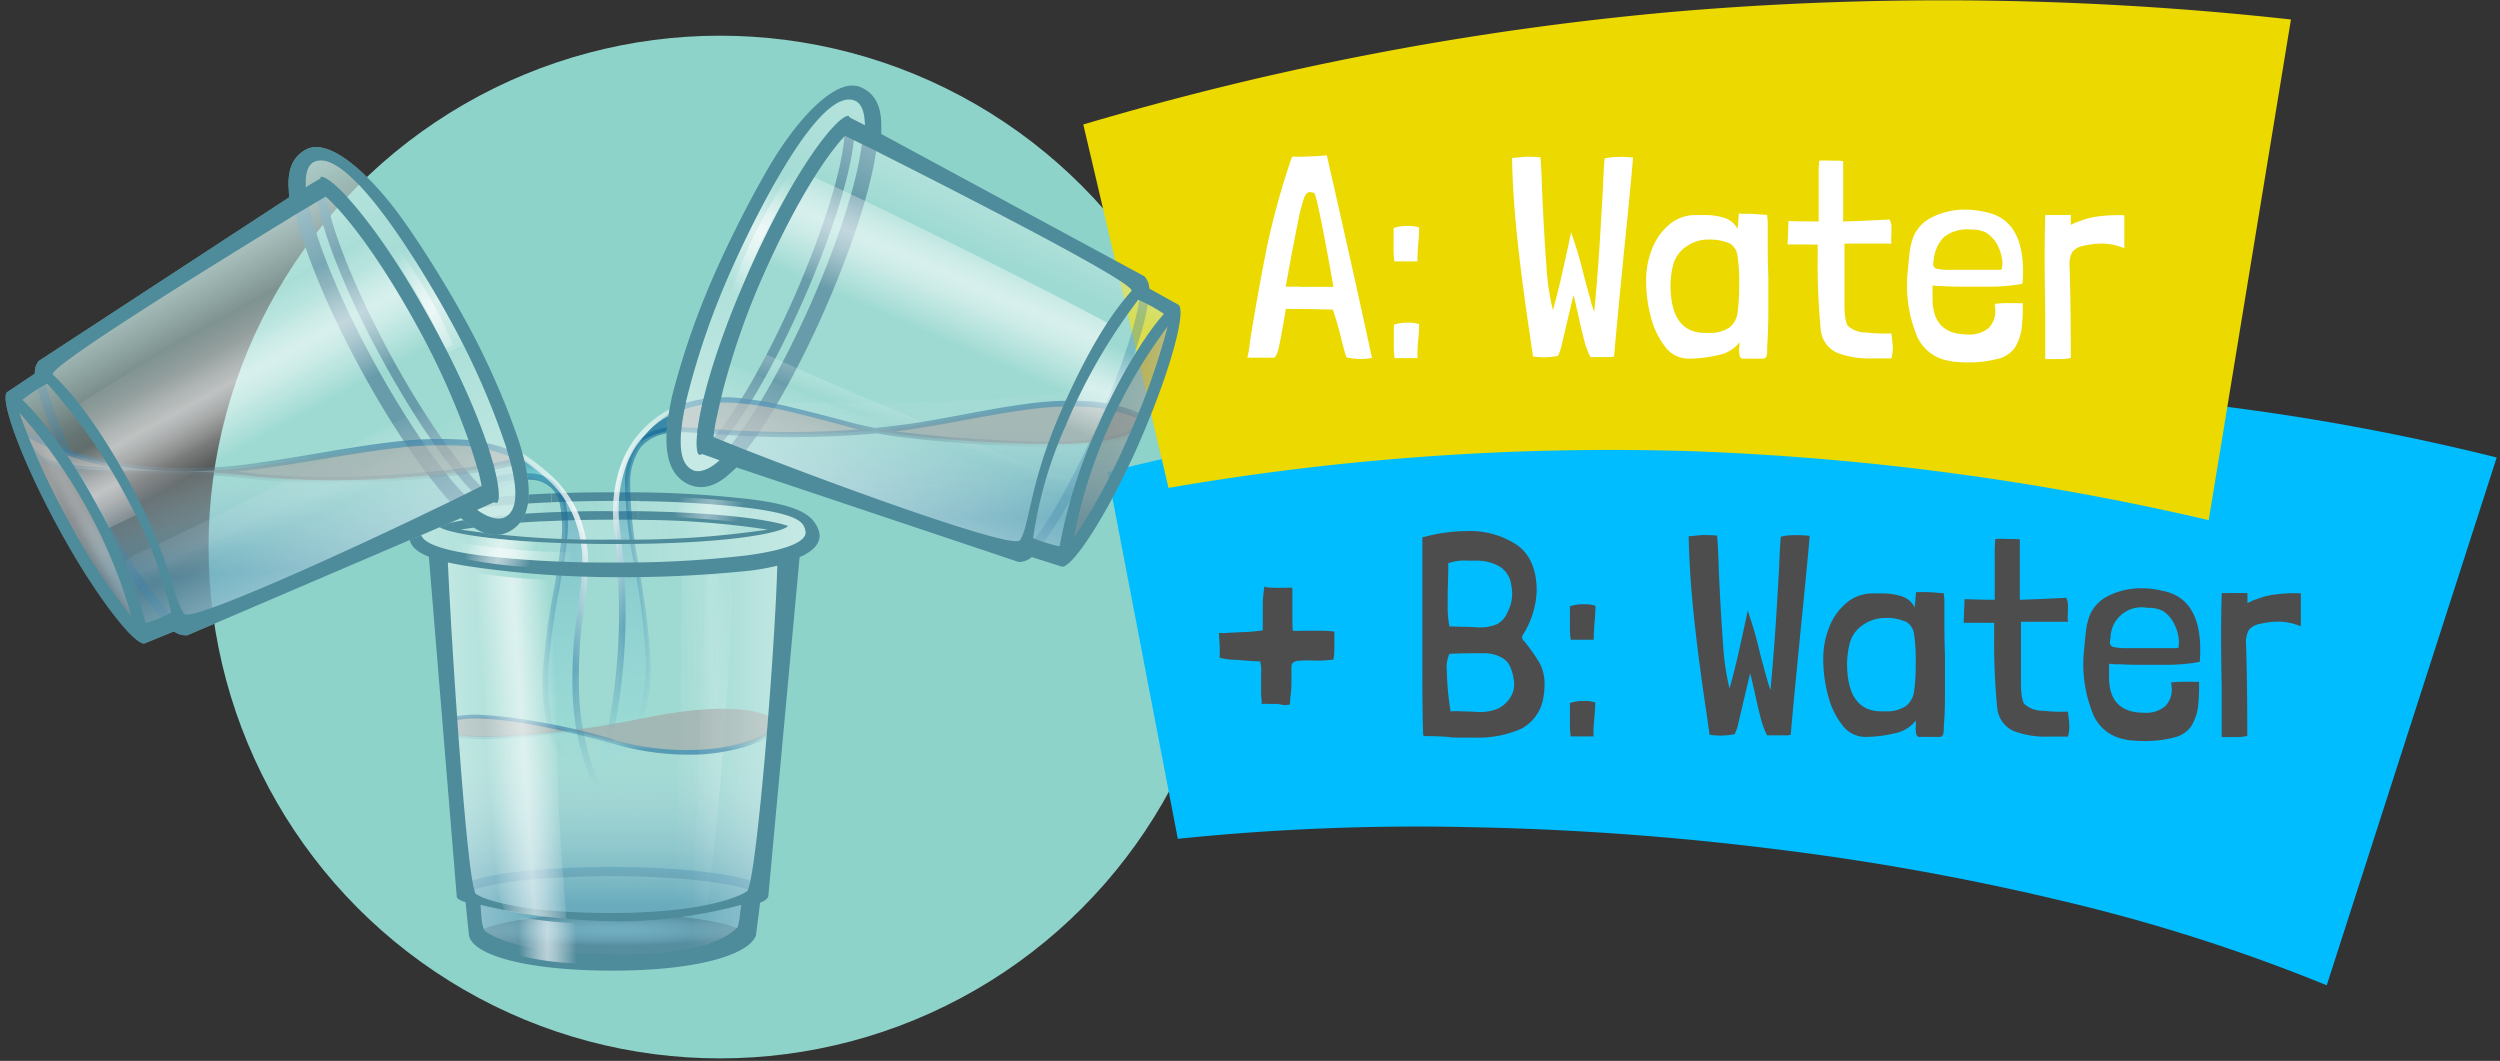 <svg id="Mixing_View_Label_A_B" data-name="Mixing View Label A B" xmlns="http://www.w3.org/2000/svg" xmlns:xlink="http://www.w3.org/1999/xlink" viewBox="0 0 304 129"><rect x="0" y="0" width="304" height="129" fill="#333333" stroke="none"/><defs><linearGradient id="linear-gradient" x1="49.76" y1="88.95" x2="99.67" y2="88.95" gradientUnits="userSpaceOnUse"><stop offset="0" stop-color="#8dd3ca"/><stop offset="0.5" stop-color="#8dd3ca" stop-opacity="0"/><stop offset="1" stop-color="#8dd3ca"/></linearGradient><radialGradient id="radial-gradient" cx="240.43" cy="1007.81" r="21.45" gradientTransform="translate(-110.54 22.39) scale(0.77 0.09)" gradientUnits="userSpaceOnUse"><stop offset="0" stop-color="#fff" stop-opacity="0.4"/><stop offset="1"/></radialGradient><linearGradient id="linear-gradient-2" x1="82.78" y1="64.55" x2="89.25" y2="64.21" gradientUnits="userSpaceOnUse"><stop offset="0" stop-color="#fff" stop-opacity="0"/><stop offset="0.14" stop-color="#fff" stop-opacity="0.15"/><stop offset="0.38" stop-color="#fff" stop-opacity="0.39"/><stop offset="0.56" stop-color="#fff" stop-opacity="0.54"/><stop offset="0.66" stop-color="#fff" stop-opacity="0.6"/><stop offset="0.71" stop-color="#fff" stop-opacity="0.54"/><stop offset="0.8" stop-color="#fff" stop-opacity="0.39"/><stop offset="0.93" stop-color="#fff" stop-opacity="0.15"/><stop offset="1" stop-color="#fff" stop-opacity="0"/></linearGradient><linearGradient id="linear-gradient-3" x1="81.03" y1="90.12" x2="90.38" y2="89.63" xlink:href="#linear-gradient-2"/><linearGradient id="linear-gradient-4" x1="67.11" y1="61.62" x2="77.6" y2="61.62" gradientUnits="userSpaceOnUse"><stop offset="0" stop-color="#fff" stop-opacity="0.4"/><stop offset="0.4" stop-color="#fff" stop-opacity="0.35"/><stop offset="1" stop-color="#fff" stop-opacity="0.52"/></linearGradient><linearGradient id="linear-gradient-5" x1="81.09" y1="87.72" x2="78.18" y2="52.2" gradientUnits="userSpaceOnUse"><stop offset="0" stop-color="#136999" stop-opacity="0"/><stop offset="0.43" stop-color="#136999" stop-opacity="0.27"/><stop offset="1" stop-color="#136999" stop-opacity="0.6"/></linearGradient><linearGradient id="linear-gradient-6" x1="-1486.1" y1="111.69" x2="-1486.1" y2="108.17" gradientTransform="matrix(-1, 0.08, 0.08, 1, -1410.15, 63.81)" gradientUnits="userSpaceOnUse"><stop offset="0" stop-color="#61e9ff" stop-opacity="0"/><stop offset="1" stop-color="#136999" stop-opacity="0.7"/></linearGradient><linearGradient id="linear-gradient-7" x1="-1479.71" y1="151.41" x2="-1479.71" y2="111.36" gradientTransform="matrix(-1, 0.08, 0.08, 1, -1410.15, 63.81)" gradientUnits="userSpaceOnUse"><stop offset="0" stop-color="#61e9ff" stop-opacity="0"/><stop offset="1" stop-color="#136999" stop-opacity="0.5"/></linearGradient><linearGradient id="linear-gradient-8" x1="79.6" y1="90.61" x2="76.26" y2="49.87" gradientUnits="userSpaceOnUse"><stop offset="0" stop-color="#136999" stop-opacity="0"/><stop offset="0.35" stop-color="#136999" stop-opacity="0.5"/><stop offset="0.36" stop-color="#156a9a" stop-opacity="0.5"/><stop offset="0.45" stop-color="#5c97b8" stop-opacity="0.59"/><stop offset="0.53" stop-color="#96bcd2" stop-opacity="0.67"/><stop offset="0.62" stop-color="#c4d9e5" stop-opacity="0.72"/><stop offset="0.69" stop-color="#e4eef3" stop-opacity="0.77"/><stop offset="0.76" stop-color="#f8fbfc" stop-opacity="0.79"/><stop offset="0.81" stop-color="#fff" stop-opacity="0.8"/><stop offset="1" stop-color="#fff" stop-opacity="0.5"/></linearGradient><linearGradient id="linear-gradient-9" x1="64.24" y1="92.25" x2="64.24" y2="57.48" xlink:href="#linear-gradient-5"/><linearGradient id="linear-gradient-10" x1="65.14" y1="59.16" x2="65.14" y2="55.47" gradientTransform="matrix(1, 0, 0, 1, 0, 0)" xlink:href="#linear-gradient-6"/><linearGradient id="linear-gradient-11" x1="69.73" y1="96.77" x2="69.73" y2="58.66" gradientTransform="matrix(1, 0, 0, 1, 0, 0)" xlink:href="#linear-gradient-7"/><linearGradient id="linear-gradient-12" x1="67.66" y1="95.88" x2="67.66" y2="54.59" xlink:href="#linear-gradient-8"/><radialGradient id="radial-gradient-2" cx="74.43" cy="106.98" r="13.11" gradientTransform="translate(0 94.36) scale(1 0.12)" gradientUnits="userSpaceOnUse"><stop offset="0" stop-opacity="0.4"/><stop offset="1" stop-color="#136999"/></radialGradient><linearGradient id="linear-gradient-13" x1="74.47" y1="116.72" x2="74.47" y2="87.15" gradientUnits="userSpaceOnUse"><stop offset="0.23" stop-color="#136999"/><stop offset="1" stop-color="#fff" stop-opacity="0"/></linearGradient><linearGradient id="linear-gradient-14" x1="74.6" y1="85.91" x2="74.6" y2="91.78" gradientUnits="userSpaceOnUse"><stop offset="0.28" stop-color="#136999" stop-opacity="0"/><stop offset="0.42" stop-color="#136999" stop-opacity="0.02"/><stop offset="0.52" stop-color="#136999" stop-opacity="0.08"/><stop offset="0.61" stop-color="#136999" stop-opacity="0.18"/><stop offset="0.69" stop-color="#136999" stop-opacity="0.32"/><stop offset="0.76" stop-color="#136999" stop-opacity="0.5"/><stop offset="0.83" stop-color="#136999" stop-opacity="0.73"/><stop offset="0.89" stop-color="#136999" stop-opacity="0.99"/><stop offset="0.9" stop-color="#136999"/></linearGradient><linearGradient id="linear-gradient-15" x1="64.5" y1="86.85" x2="64.5" y2="90.44" gradientUnits="userSpaceOnUse"><stop offset="0.31" stop-color="#136999"/><stop offset="0.4" stop-color="#136999" stop-opacity="0.93"/><stop offset="0.55" stop-color="#136999" stop-opacity="0.75"/><stop offset="0.74" stop-color="#136999" stop-opacity="0.46"/><stop offset="0.97" stop-color="#136999" stop-opacity="0.05"/><stop offset="1" stop-color="#136999" stop-opacity="0"/></linearGradient><linearGradient id="linear-gradient-16" x1="-964.01" y1="92.04" x2="-976.39" y2="92.04" gradientTransform="matrix(-1, 0, 0, 1, -880, 0)" gradientUnits="userSpaceOnUse"><stop offset="0" stop-color="#fff" stop-opacity="0"/><stop offset="1" stop-color="#fff"/></linearGradient><linearGradient id="linear-gradient-17" x1="65.44" y1="91.95" x2="53.5" y2="91.95" gradientTransform="matrix(1, 0, 0, 1, 0, 0)" xlink:href="#linear-gradient-16"/><linearGradient id="linear-gradient-18" x1="50.71" y1="64.72" x2="98.31" y2="64.72" gradientUnits="userSpaceOnUse"><stop offset="0" stop-color="#fff" stop-opacity="0.8"/><stop offset="0.4" stop-color="#fff" stop-opacity="0.35"/><stop offset="1" stop-color="#fff"/></linearGradient><linearGradient id="linear-gradient-19" x1="62.37" y1="114.35" x2="71.04" y2="114.2" gradientUnits="userSpaceOnUse"><stop offset="0.08" stop-color="#fff" stop-opacity="0"/><stop offset="0.15" stop-color="#fff" stop-opacity="0.21"/><stop offset="0.27" stop-color="#fff" stop-opacity="0.54"/><stop offset="0.37" stop-color="#fff" stop-opacity="0.79"/><stop offset="0.45" stop-color="#fff" stop-opacity="0.94"/><stop offset="0.48" stop-color="#fff"/><stop offset="0.52" stop-color="#fff" stop-opacity="0.94"/><stop offset="0.6" stop-color="#fff" stop-opacity="0.79"/><stop offset="0.7" stop-color="#fff" stop-opacity="0.54"/><stop offset="0.82" stop-color="#fff" stop-opacity="0.21"/><stop offset="0.89" stop-color="#fff" stop-opacity="0"/></linearGradient><linearGradient id="linear-gradient-20" x1="58.23" y1="90.97" x2="69.42" y2="90.19" xlink:href="#linear-gradient-19"/><linearGradient id="linear-gradient-21" x1="56.38" y1="65.34" x2="65.71" y2="68.37" xlink:href="#linear-gradient-19"/><linearGradient id="linear-gradient-22" x1="55.25" y1="67.1" x2="69.47" y2="67.1" gradientUnits="userSpaceOnUse"><stop offset="0" stop-color="#fff" stop-opacity="0"/><stop offset="0.09" stop-color="#fff" stop-opacity="0.21"/><stop offset="0.23" stop-color="#fff" stop-opacity="0.54"/><stop offset="0.35" stop-color="#fff" stop-opacity="0.79"/><stop offset="0.44" stop-color="#fff" stop-opacity="0.94"/><stop offset="0.48" stop-color="#fff"/><stop offset="0.53" stop-color="#fff" stop-opacity="0.94"/><stop offset="0.62" stop-color="#fff" stop-opacity="0.79"/><stop offset="0.75" stop-color="#fff" stop-opacity="0.54"/><stop offset="0.91" stop-color="#fff" stop-opacity="0.21"/><stop offset="1" stop-color="#fff" stop-opacity="0"/></linearGradient><linearGradient id="linear-gradient-23" x1="81.79" y1="60.52" x2="90.9" y2="63.48" xlink:href="#linear-gradient-19"/><linearGradient id="linear-gradient-24" x1="-336.78" y1="996.84" x2="-284.15" y2="996.84" gradientTransform="matrix(-0.4, 0.92, 0.92, 0.4, -924.55, -73.57)" xlink:href="#linear-gradient"/><linearGradient id="linear-gradient-25" x1="-303.8" y1="998.94" x2="-296.73" y2="999.44" gradientTransform="matrix(-0.4, 0.92, 0.92, 0.4, -924.55, -73.57)" xlink:href="#linear-gradient-2"/><radialGradient id="radial-gradient-3" cx="-310.69" cy="-1909.99" r="13.11" gradientTransform="matrix(-0.4, 0.92, -0.11, -0.05, -198.35, 245.35)" xlink:href="#radial-gradient-2"/><linearGradient id="linear-gradient-26" x1="-356.91" y1="951.64" x2="-378.65" y2="942.4" gradientTransform="matrix(-0.38, 0.92, 0.92, 0.38, -904.26, 36.43)" gradientUnits="userSpaceOnUse"><stop offset="0.28" stop-color="#136999"/><stop offset="1" stop-color="#fff" stop-opacity="0"/></linearGradient><linearGradient id="linear-gradient-27" x1="110.75" y1="55.59" x2="110.19" y2="46.78" gradientUnits="userSpaceOnUse"><stop offset="0" stop-color="#666" stop-opacity="0"/><stop offset="0.08" stop-color="#58666e" stop-opacity="0.17"/><stop offset="0.21" stop-color="#43677b" stop-opacity="0.42"/><stop offset="0.35" stop-color="#326886" stop-opacity="0.63"/><stop offset="0.5" stop-color="#24688e" stop-opacity="0.79"/><stop offset="0.65" stop-color="#1b6994" stop-opacity="0.91"/><stop offset="0.81" stop-color="#156998" stop-opacity="0.98"/><stop offset="1" stop-color="#136999"/></linearGradient><radialGradient id="radial-gradient-4" cx="-260.64" cy="3533.4" r="21.08" gradientTransform="matrix(-0.31, 0.7, 0.08, 0.04, -238.08, 107.18)" gradientUnits="userSpaceOnUse"><stop offset="0" stop-color="#fff" stop-opacity="0.4"/><stop offset="0.4" stop-color="#8c8c8c" stop-opacity="0.67"/><stop offset="0.79" stop-color="#272727" stop-opacity="0.91"/><stop offset="1"/></radialGradient><linearGradient id="linear-gradient-28" x1="-268.81" y1="3544.29" x2="-252.42" y2="3522.73" gradientTransform="matrix(-0.31, 0.7, 0.33, 0.14, -1107.61, -274.69)" gradientUnits="userSpaceOnUse"><stop offset="0" stop-color="#fff"/><stop offset="0.07" stop-color="#fff" stop-opacity="0.91"/><stop offset="0.21" stop-color="#fff" stop-opacity="0.76"/><stop offset="0.35" stop-color="#fff" stop-opacity="0.63"/><stop offset="0.5" stop-color="#fff" stop-opacity="0.53"/><stop offset="0.66" stop-color="#fff" stop-opacity="0.46"/><stop offset="0.82" stop-color="#fff" stop-opacity="0.41"/><stop offset="1" stop-color="#fff" stop-opacity="0.4"/></linearGradient><linearGradient id="linear-gradient-29" x1="-578.88" y1="998.22" x2="-591.19" y2="998.22" gradientTransform="translate(-570.7 -879.29) rotate(-66.29)" xlink:href="#linear-gradient-16"/><linearGradient id="linear-gradient-30" x1="-319.59" y1="998.17" x2="-331.62" y2="998.17" gradientTransform="matrix(-0.4, 0.92, 0.92, 0.4, -924.55, -73.57)" xlink:href="#linear-gradient-16"/><linearGradient id="linear-gradient-31" x1="-335" y1="974.73" x2="-285.94" y2="974.73" gradientTransform="matrix(-0.4, 0.92, 0.92, 0.4, -924.55, -73.57)" xlink:href="#linear-gradient-18"/><linearGradient id="linear-gradient-32" x1="-321.45" y1="-1895.31" x2="-307.52" y2="-1895.56" gradientTransform="translate(-1728 -426.42) rotate(113.71)" xlink:href="#linear-gradient-19"/><linearGradient id="linear-gradient-33" x1="-324.49" y1="995.02" x2="-305.96" y2="995.02" gradientTransform="matrix(-0.4, 0.92, 0.92, 0.4, -924.55, -73.57)" xlink:href="#linear-gradient-19"/><linearGradient id="linear-gradient-34" x1="-323.53" y1="-1945.99" x2="-307.16" y2="-1940.67" gradientTransform="translate(-1813.77 -464.09) rotate(113.71)" xlink:href="#linear-gradient-19"/><linearGradient id="linear-gradient-35" x1="-323.87" y1="-1959.66" x2="-307.3" y2="-1959.66" gradientTransform="translate(-1828.29 -470.46) rotate(113.71)" xlink:href="#linear-gradient-22"/><linearGradient id="linear-gradient-36" x1="354.71" y1="-392.83" x2="407.34" y2="-392.83" gradientTransform="matrix(0.48, 0.88, -0.88, 0.48, -495.21, -97.21)" xlink:href="#linear-gradient"/><linearGradient id="linear-gradient-37" x1="387.69" y1="-390.73" x2="394.76" y2="-390.23" gradientTransform="matrix(0.48, 0.88, -0.88, 0.48, -495.21, -97.21)" xlink:href="#linear-gradient-2"/><radialGradient id="radial-gradient-5" cx="380.8" cy="-520.32" r="13.11" gradientTransform="matrix(0.48, 0.88, 0.1, -0.06, -114.76, -302.93)" xlink:href="#radial-gradient-2"/><linearGradient id="linear-gradient-38" x1="301.07" y1="-454.2" x2="279.34" y2="-463.44" gradientTransform="translate(-506.44 14.08) rotate(62.97)" xlink:href="#linear-gradient-26"/><linearGradient id="linear-gradient-39" x1="32.78" y1="58.82" x2="32.78" y2="51.86" xlink:href="#linear-gradient-27"/><radialGradient id="radial-gradient-6" cx="638.9" cy="-332.16" r="21.08" gradientTransform="matrix(0.37, 0.68, -0.08, 0.04, -250.69, -355.09)" xlink:href="#radial-gradient-4"/><linearGradient id="linear-gradient-40" x1="630.72" y1="-321.28" x2="647.11" y2="-342.84" gradientTransform="matrix(0.37, 0.68, -0.32, 0.17, -329.22, -312.63)" xlink:href="#linear-gradient-28"/><linearGradient id="linear-gradient-41" x1="-1270.37" y1="-391.45" x2="-1282.68" y2="-391.45" gradientTransform="matrix(-0.48, -0.88, -0.88, 0.48, -913.77, -871.3)" xlink:href="#linear-gradient-16"/><linearGradient id="linear-gradient-42" x1="371.9" y1="-391.5" x2="359.87" y2="-391.5" gradientTransform="matrix(0.48, 0.88, -0.88, 0.48, -495.21, -97.21)" xlink:href="#linear-gradient-16"/><linearGradient id="linear-gradient-43" x1="356.49" y1="-414.94" x2="405.55" y2="-414.94" gradientTransform="matrix(0.48, 0.88, -0.88, 0.48, -495.21, -97.21)" xlink:href="#linear-gradient-18"/><linearGradient id="linear-gradient-44" x1="370.04" y1="-505.64" x2="383.97" y2="-505.89" gradientTransform="matrix(0.48, 0.88, 0.88, -0.48, 276.69, -514.59)" xlink:href="#linear-gradient-19"/><linearGradient id="linear-gradient-45" x1="367" y1="-394.65" x2="385.53" y2="-394.65" gradientTransform="matrix(0.48, 0.88, -0.88, 0.48, -495.21, -97.21)" xlink:href="#linear-gradient-19"/><linearGradient id="linear-gradient-46" x1="367.96" y1="-556.32" x2="384.33" y2="-551" gradientTransform="matrix(0.48, 0.88, 0.88, -0.48, 359.09, -559.14)" xlink:href="#linear-gradient-19"/><linearGradient id="linear-gradient-47" x1="367.62" y1="-569.99" x2="384.18" y2="-569.99" gradientTransform="matrix(0.48, 0.88, 0.88, -0.48, 373.04, -566.68)" xlink:href="#linear-gradient-22"/></defs><title>mixing-view-label-ab-water</title><g id="Label_Water_A_B" data-name="Label Water A + B"><circle id="Backdrop" cx="87.54" cy="66.52" r="62.18" style="fill:#8dd3ca"/><path id="Label_B_Back" data-name="Label B Back" d="M134.67,57.42a332.25,332.25,0,0,1,41.51-7.68,409.23,409.23,0,0,1,41.73-2.92,375.75,375.75,0,0,1,42.29,1.5,284.12,284.12,0,0,1,43.4,7.31l-20.67,64.18a216.54,216.54,0,0,0-32.45-10.33,312.64,312.64,0,0,0-35.23-6.3,349.78,349.78,0,0,0-36.19-2.59A283.37,283.37,0,0,0,143.22,102Z" style="fill:#00bdff"/><path id="Label_A_Back" data-name="Label A Back" d="M131.73,15.14A365.47,365.47,0,0,1,204.21,1.37a385.72,385.72,0,0,1,74.37,1l-10,60.88a328,328,0,0,0-62.75-8.38,315.38,315.38,0,0,0-63.74,4.46Z" style="fill:#ebd900"/><g id="Label_B" data-name="Label B"><path d="M155.38,85.6c-.49,0-.91,0-1.24,0a4.14,4.14,0,0,0-.72,0,.11.11,0,0,1,0-.1c0-.51-.07-.84-.07-1l0-1.33V82a5,5,0,0,0-.11-1.58h-.07c-.6,0-1.56-.08-2.87-.19a7.05,7.05,0,0,1-2-.26,14.15,14.15,0,0,0,0-1.65c-.05-.79-.07-1.24-.07-1.36a5.13,5.13,0,0,0,.94,0l2-.1a19.56,19.56,0,0,0,2.38-.21c0-1.68,0-2.8,0-3.36a17.29,17.29,0,0,1,.21-2c.11.12.51.18,1.19.18a9.52,9.52,0,0,0,1.08,0h.55a3.6,3.6,0,0,1,.57,0v1c0,2.71,0,4.12.07,4.23a10.59,10.59,0,0,0,1.23,0h1.61a14.39,14.39,0,0,1,2.2.1c0,.33,0,.8,0,1.4s0,1.33-.11,2a14.33,14.33,0,0,1-2.66.11c-.77,0-1.31,0-1.63.05a1.07,1.07,0,0,0-.64.23.75.75,0,0,0-.18.56,3.5,3.5,0,0,0,0,.49c0,.21,0,.48,0,.8,0,.68,0,1.32-.08,1.93s-.09,1-.09,1.15v.07c0,.1-.27.14-.81.14Z" style="fill:#4d4d4d"/><path d="M185.16,77.23a.58.58,0,0,0-.07.28.67.67,0,0,0,.25.46,20.28,20.28,0,0,1,1.89,2.69,5.41,5.41,0,0,1,.59,2.59,7.46,7.46,0,0,1-.1,1.23A5.22,5.22,0,0,1,185,88.61a12.91,12.91,0,0,1-5.67,1.08l-1.68,0c-.66,0-1.15,0-1.47-.07-.94-.07-1.82-.11-2.66-.11a1,1,0,0,1-.46-.07q-.11-2.76-.1-8.26l0-11q0-3.21,0-4.83l0,0a20.45,20.45,0,0,1,5.39-.77,10.33,10.33,0,0,1,6.13,1.7c1.58,1.13,2.38,3,2.38,5.54A10.62,10.62,0,0,1,185.16,77.23ZM178,86.51c.88,0,1.49.07,1.82.07a5.61,5.61,0,0,0,2.39-.44,3.78,3.78,0,0,0,1.63-1.66,2.72,2.72,0,0,0,.28-1.26,5.71,5.71,0,0,0-.38-1.89,2.36,2.36,0,0,0-1.19-1.4,4.27,4.27,0,0,0-1.81-.49l-1.1,0a8.3,8.3,0,0,0-.91,0c-.25,0-1.08,0-2.48.07a3.92,3.92,0,0,0-.32,2,36.52,36.52,0,0,0,.46,5C176.94,86.44,177.47,86.49,178,86.51Zm0-10.29c.88,0,1.46.07,1.71.07a5.4,5.4,0,0,0,2.35-.4,2.84,2.84,0,0,0,1.26-1.46,4.77,4.77,0,0,0,.56-2.27,5.35,5.35,0,0,0-.11-1,3.13,3.13,0,0,0-1.33-2.22,5.46,5.46,0,0,0-2.8-.76q-.34,0-1.08,0a5.83,5.83,0,0,0-2.45.31l0,1-.07,2.45v1.43a12.64,12.64,0,0,0,.21,2.8Z" style="fill:#4d4d4d"/><path d="M193.84,77.79l-2.69,0H191a10.21,10.21,0,0,1-.1-1.61l0-1.72a5.25,5.25,0,0,0,0-.73,4.8,4.8,0,0,1,1.68-.25,4.16,4.16,0,0,1,1.43.18c0,.12,0,.75-.1,1.89s-.11,1.88-.11,2.2v.07Zm0,11.76-2.66,0H191a10.21,10.21,0,0,1-.1-1.61l0-1.72a5.25,5.25,0,0,0,0-.73,4.8,4.8,0,0,1,1.68-.25,3.89,3.89,0,0,1,1.4.18c0,.12,0,.75-.11,1.89s-.1,1.88-.1,2.2v.07Z" style="fill:#4d4d4d"/><path d="M220.06,65.16l0,0q-.32,3.75-1.08,11.24-.15,1.57-.55,5.62c-.26,2.69-.49,5.14-.68,7.33a2,2,0,0,1-.66.07h-2.21a9.93,9.93,0,0,1-.75-2c-.2-.74-.43-1.7-.68-2.87q-.1-.48-.27-1.17c-.1-.45-.22-1-.36-1.52h0l-.87,3.67c-.19.84-.37,1.62-.55,2.33a5.79,5.79,0,0,1-.47,1.42,9.47,9.47,0,0,1-1.71.17,10.43,10.43,0,0,1-1.33-.1h0l-.42-2.91q-1-6.72-1.5-11.6c-.35-3.25-.56-6.47-.63-9.64v0c.37,0,.93-.09,1.68-.14.49,0,1.08,0,1.78.07.07.68.14,2.1.21,4.27.16,3.57.33,6.53.51,8.86a30.8,30.8,0,0,0,.79,5.46c.35-1.24.66-2.46.94-3.66s.7-3.11,1.26-5.72l0-.14A50.19,50.19,0,0,1,214,79.37q.79,3,.87,3.18c.05.24.19.69.42,1.37q.49-5.36.75-9.8c.18-3,.28-4.67.3-5.11q.1-2.66.21-3.75v0a6.78,6.78,0,0,1,1.61-.18C218.67,65.05,219.29,65.09,220.06,65.16Z" style="fill:#4d4d4d"/><path d="M233.39,72a17.72,17.72,0,0,1,2.07.07l.91.07c0,.38.07.66.07.84v.35c0,.54,0,1.35,0,2.42,0,.89,0,2.19.07,3.92l0,3.92c0,1.68,0,3.21-.14,4.58v.46a3,3,0,0,1-.07.63.47.47,0,0,1-.39.35h-.59l-1.12,0a3.34,3.34,0,0,0-.49,0l-.39,0c-.23-.07-.35-.32-.35-.77a2.28,2.28,0,0,1,0-.63,4.84,4.84,0,0,0,0-.59,4.35,4.35,0,0,1-2.66,1.57,15.8,15.8,0,0,1-3.57.42A3.51,3.51,0,0,1,224,88.14a9.72,9.72,0,0,1-1.73-3.66,16.65,16.65,0,0,1-.56-4.24,10.28,10.28,0,0,1,.77-4.09,7.2,7.2,0,0,1,2.11-2.89,4.88,4.88,0,0,1,3-1.1l1.12,0a7.92,7.92,0,0,1,2.6.37,2.68,2.68,0,0,1,1.53,1.35,5.52,5.52,0,0,1,.07-.81c0-.46.07-.79.07-1C232.94,72,233.09,72,233.39,72Zm-3.92,3.15a4.73,4.73,0,0,0-3.06.93,3.85,3.85,0,0,0-1.52,2.29,10.53,10.53,0,0,0-.28,2.73q.16,5.64,4.55,5.39a4.23,4.23,0,0,0,2.59-.63,2.71,2.71,0,0,0,1-1.78,22.54,22.54,0,0,0,.2-3.47,20.4,20.4,0,0,0-.21-3.55,2,2,0,0,0-.9-1.42A6,6,0,0,0,229.47,75.13Z" style="fill:#4d4d4d"/><path d="M245.61,65.58v5.35l0,2q2.28-.06,5.64-.24a1.87,1.87,0,0,1,.21,1l0,.8a5.59,5.59,0,0,0,0,1.12c-2.55,0-4.45,0-5.71,0v6.54c0,1.05,0,1.8.07,2.24a4.11,4.11,0,0,0,.28,1.16,3.23,3.23,0,0,0,2.26.87,19.64,19.64,0,0,0,3.1.11c.11.93.17,1.53.17,1.78a5,5,0,0,1-.17,1.26c-.49,0-1.26,0-2.31,0a10.89,10.89,0,0,1-4.27-.67,3.42,3.42,0,0,1-2-2.66,80.58,80.58,0,0,1-.39-8.85V75.73a10.48,10.48,0,0,1-1.05,0l-2.66,0,.11-2.87c.51,0,1.73.07,3.67.07l0-3.68V67.61a19.67,19.67,0,0,1,.07-2.07,12,12,0,0,1,1.5,0l1,0A3.78,3.78,0,0,0,245.61,65.58Z" style="fill:#4d4d4d"/><path d="M256.46,80.7v.63l0,1c0,2.9,1.42,4.34,4.27,4.34a3.59,3.59,0,0,0,2.54-.78,2.86,2.86,0,0,0,.82-2.16A6.71,6.71,0,0,0,264,83a9.71,9.71,0,0,1,1.37-.1q.56,0,.84,0l.5,0a4.14,4.14,0,0,0,.69,0,21.81,21.81,0,0,1-.14,3.19,6.08,6.08,0,0,1-.84,2.27,3.58,3.58,0,0,1-2.19,1.35,13.57,13.57,0,0,1-3.41.4,15.17,15.17,0,0,1-1.56-.07,3.66,3.66,0,0,1-.89-.14,5.1,5.1,0,0,1-4-3.44,16.07,16.07,0,0,1-1-6.85c0-.18.06-.57.11-1.17s.11-1.21.19-1.84a8.11,8.11,0,0,1,.47-1.85,4.69,4.69,0,0,1,2.42-2.38,8.83,8.83,0,0,1,3.88-.84,10.38,10.38,0,0,1,2.35.28q4.75.81,4.76,7.17c0,.35,0,.86-.07,1.51a22.81,22.81,0,0,1-3.92.35q-.39,0-1.68,0c-1.85,0-3.21,0-4.1-.07A5.85,5.85,0,0,1,256.46,80.7Zm8.5-2.63a5.16,5.16,0,0,0-.54-2.13A3.94,3.94,0,0,0,263,74.29a4.26,4.26,0,0,0-.91-.31,5.4,5.4,0,0,0-1-.07,3.77,3.77,0,0,0-4.45,3.64,3.81,3.81,0,0,0-.07.56.55.55,0,0,0,.4.56,6.81,6.81,0,0,0,1.74.14c.86,0,1.59,0,2.2,0q3.36,0,3.78,0a.42.42,0,0,0,.23-.09.29.29,0,0,0,0-.19Z" style="fill:#4d4d4d"/><path d="M273.29,72.16c0,.28,0,.5,0,.65s0,.33,0,.54A6.57,6.57,0,0,1,274,73l1-.35a9.3,9.3,0,0,1,1.94-.4,19.72,19.72,0,0,1,2-.12c.56,0,.84,0,.84.07l0,2.9q0,.7,0,1.05a11.19,11.19,0,0,0-1.19-.38,7.34,7.34,0,0,0-1.68-.18,9.75,9.75,0,0,0-2.13.28,2.23,2.23,0,0,0-1.33.74,3.24,3.24,0,0,0-.32,1.85q.14,4.8.14,10.89v.14a5.5,5.5,0,0,1-1.22.14l-.79,0c-.36,0-.73,0-1.1,0l0-6q-.08-4.12-.07-6.2c0-1.12,0-2.89.07-5.32a4.57,4.57,0,0,0,.75,0l.72,0c.28,0,.65,0,1.12,0S273.29,72.11,273.29,72.16Z" style="fill:#4d4d4d"/></g><g id="Label_A" data-name="Label A"><path d="M161.34,18.88q3.47,15.23,5.49,24.64v0a7.48,7.48,0,0,1-1.5.14,9.34,9.34,0,0,1-1.61-.21h0c-.16-.46-.38-1.27-.66-2.41-.35-1.38-.67-2.51-1-3.4-1.07,0-2.48-.07-4.23-.07h-1.47s-.08.51-.25,1.44c-.21,1.28-.41,2.34-.59,3.17s-.4,1.26-.63,1.31a1.23,1.23,0,0,1-.35,0l-.93,0c-.46,0-1,0-1.56,0h-.38v0a11.19,11.19,0,0,0,.31-1.85q.88-5.54,2-11.22a91.92,91.92,0,0,1,3.13-11.36,4.17,4.17,0,0,1,.56,0h.77C159.41,19,160.36,19,161.34,18.88Zm-3.19,16q2.25,0,4,0c-1.3-7.35-2.09-11.15-2.34-11.41a1.78,1.78,0,0,0-.53-.11c-.28,0-.51.23-.7.69a23.19,23.19,0,0,0-.77,3.06c-.32,1.59-.71,3.59-1.15,6l-.32,1.75h.7C157.5,34.84,157.87,34.85,158.15,34.87Z" style="fill:#fff"/><path d="M172.36,31.79l-2.69,0h-.11a10.21,10.21,0,0,1-.1-1.61l0-1.72a5.25,5.25,0,0,0,0-.73,4.8,4.8,0,0,1,1.68-.25,4.16,4.16,0,0,1,1.43.18c0,.12,0,.75-.1,1.89s-.11,1.88-.11,2.2v.07Zm0,11.76-2.66,0h-.11a10.21,10.21,0,0,1-.1-1.61l0-1.72a5.25,5.25,0,0,0,0-.73,4.8,4.8,0,0,1,1.68-.25,3.89,3.89,0,0,1,1.4.18c0,.12,0,.75-.11,1.89s-.1,1.88-.1,2.2v.07Z" style="fill:#fff"/><path d="M198.58,19.16l0,0q-.31,3.75-1.08,11.24-.15,1.58-.55,5.62c-.26,2.69-.49,5.14-.68,7.33a2,2,0,0,1-.66.07h-2.21a9.93,9.93,0,0,1-.75-2c-.2-.74-.43-1.7-.68-2.87q-.1-.48-.27-1.17c-.1-.45-.22-1-.36-1.52h0l-.87,3.67c-.19.84-.37,1.62-.55,2.33a5.79,5.79,0,0,1-.47,1.42,9.47,9.47,0,0,1-1.71.17,10.43,10.43,0,0,1-1.33-.1h0l-.42-2.91q-1-6.72-1.5-11.6c-.35-3.25-.56-6.47-.63-9.64v0c.37,0,.93-.09,1.68-.14.49,0,1.08,0,1.78.07.07.68.14,2.1.21,4.27.16,3.57.33,6.53.51,8.86a30.8,30.8,0,0,0,.79,5.46c.35-1.24.66-2.46.94-3.66s.7-3.11,1.26-5.72l0-.14a50.19,50.19,0,0,1,1.54,5.18q.8,3,.87,3.18c0,.24.19.69.42,1.37q.5-5.36.75-9.8c.18-3,.28-4.67.3-5.11q.1-2.66.21-3.75v0a6.78,6.78,0,0,1,1.61-.18C197.19,19.05,197.81,19.09,198.58,19.16Z" style="fill:#fff"/><path d="M211.91,26a17.72,17.72,0,0,1,2.07.07l.91.07c0,.38.07.66.07.84v.35c0,.54,0,1.35,0,2.42,0,.89,0,2.19.07,3.92l0,3.92c0,1.68-.05,3.21-.14,4.58v.46a3,3,0,0,1-.07.63.47.47,0,0,1-.39.35h-.59l-1.12,0a3.34,3.34,0,0,0-.49,0l-.39,0c-.23-.07-.35-.32-.35-.77a2.28,2.28,0,0,1,0-.63,4.84,4.84,0,0,0,.05-.59,4.35,4.35,0,0,1-2.66,1.57,15.8,15.8,0,0,1-3.57.42,3.51,3.51,0,0,1-2.85-1.48,9.72,9.72,0,0,1-1.73-3.66,16.65,16.65,0,0,1-.56-4.24,10.28,10.28,0,0,1,.77-4.09,7.2,7.2,0,0,1,2.11-2.89,4.88,4.88,0,0,1,3-1.1l1.12,0a7.92,7.92,0,0,1,2.6.37,2.68,2.68,0,0,1,1.53,1.35,5.52,5.52,0,0,1,.07-.81c0-.46.07-.79.07-1S211.61,26,211.91,26ZM208,29.13a4.73,4.73,0,0,0-3.06.93,3.85,3.85,0,0,0-1.52,2.29,10.53,10.53,0,0,0-.28,2.73q.17,5.64,4.55,5.39a4.23,4.23,0,0,0,2.59-.63,2.71,2.71,0,0,0,1-1.78,22.54,22.54,0,0,0,.2-3.47,20.4,20.4,0,0,0-.21-3.55,2,2,0,0,0-.9-1.42A6,6,0,0,0,208,29.13Z" style="fill:#fff"/><path d="M224.13,19.58v5.35l0,2q2.28-.06,5.64-.24A1.87,1.87,0,0,1,230,27.7l0,.8a5.59,5.59,0,0,0,0,1.12c-2.55,0-4.45,0-5.71,0v6.54c0,1,0,1.8.07,2.24a4.11,4.11,0,0,0,.28,1.16,3.23,3.23,0,0,0,2.26.87,19.64,19.64,0,0,0,3.1.11c.11.93.17,1.53.17,1.78a5,5,0,0,1-.17,1.26c-.49,0-1.26,0-2.31,0a10.89,10.89,0,0,1-4.27-.67,3.42,3.42,0,0,1-2-2.66,80.58,80.58,0,0,1-.39-8.85V29.73a10.48,10.48,0,0,1-1,0l-2.66,0,.11-2.87c.51.05,1.73.07,3.67.07l0-3.68V21.61a19.67,19.67,0,0,1,.07-2.07,12,12,0,0,1,1.5,0l.95,0A3.78,3.78,0,0,0,224.13,19.58Z" style="fill:#fff"/><path d="M235,34.7v.63l0,1c0,2.9,1.42,4.34,4.27,4.34a3.59,3.59,0,0,0,2.54-.78,2.86,2.86,0,0,0,.82-2.16,6.71,6.71,0,0,0-.07-.77,9.71,9.71,0,0,1,1.37-.1q.56,0,.84,0l.5,0a4.14,4.14,0,0,0,.69,0,21.81,21.81,0,0,1-.14,3.19,6.08,6.08,0,0,1-.84,2.27,3.58,3.58,0,0,1-2.19,1.35,13.57,13.57,0,0,1-3.41.4,15.17,15.17,0,0,1-1.56-.07,3.66,3.66,0,0,1-.89-.14,5.1,5.1,0,0,1-4-3.44,16.07,16.07,0,0,1-1-6.85c0-.18.06-.57.11-1.17s.11-1.21.19-1.84a8.11,8.11,0,0,1,.47-1.85,4.69,4.69,0,0,1,2.42-2.38,8.83,8.83,0,0,1,3.88-.84,10.38,10.38,0,0,1,2.35.28Q246,26.62,246,33c0,.35,0,.86-.07,1.51a22.81,22.81,0,0,1-3.92.35q-.39,0-1.68,0c-1.85,0-3.21,0-4.1-.07A5.85,5.85,0,0,1,235,34.7Zm8.5-2.63a5.16,5.16,0,0,0-.54-2.13,3.94,3.94,0,0,0-1.45-1.65,4.26,4.26,0,0,0-.91-.31,5.4,5.4,0,0,0-1-.07,4.53,4.53,0,0,0-3.24.94,4.53,4.53,0,0,0-1.21,2.7,3.81,3.81,0,0,0-.07.56.55.55,0,0,0,.4.56,6.81,6.81,0,0,0,1.74.14c.86,0,1.59,0,2.2,0q3.36,0,3.78,0a.42.42,0,0,0,.23-.09.29.29,0,0,0,0-.19Z" style="fill:#fff"/><path d="M251.81,26.16c0,.28,0,.5,0,.65s0,.33,0,.54a6.57,6.57,0,0,1,.68-.32l1-.35a9.3,9.3,0,0,1,1.94-.4,19.72,19.72,0,0,1,2.05-.12c.56,0,.84,0,.84.07l0,2.9q0,.71,0,1.05a11.19,11.19,0,0,0-1.19-.38,7.34,7.34,0,0,0-1.68-.18,9.75,9.75,0,0,0-2.13.28,2.23,2.23,0,0,0-1.33.74,3.24,3.24,0,0,0-.32,1.85q.14,4.8.14,10.89v.14a5.5,5.5,0,0,1-1.22.14l-.79,0c-.36,0-.73,0-1.1,0l0-6q-.07-4.12-.07-6.2c0-1.12,0-2.89.07-5.32a4.57,4.57,0,0,0,.75,0l.72,0c.28,0,.65,0,1.12,0S251.81,26.11,251.81,26.16Z" style="fill:#fff"/></g><g id="Cups"><g id="Cup_A_copy_7" data-name="Cup A copy 7"><path d="M99.54,64.47c-.68-1.86-2.35-3-8.29-3.76a138.3,138.3,0,0,0-16.61-.86,137.52,137.52,0,0,0-16.58.86c-4.05.51-7.52,1.42-8.19,3.79-.38,1.33.19,2.38,2.26,3.2L55.54,109c0,.37.75.62,1.07.7l.42,4.06c.51,2.45,7.19,4.27,17.45,4.27s16.55-1.92,17.44-4.27l.51-4c.3-.09,1-.44,1-.84l3.8-41.17C99.18,66.91,100,65.74,99.54,64.47Z" style="opacity:0.8;fill:url(#linear-gradient)"/><path d="M90.5,113.59c0,1.09-7,3-16.07,3s-16.36-1.91-16.36-3,7.39-2.52,16.45-2.52S90.5,112.49,90.5,113.59Z" style="opacity:0.35;fill:url(#radial-gradient)"/><path d="M89.23,63.84c-2-.19-3.64-.35-6.44-.47,0,.67,0,1.46.06,2.35,2.59-.15,4.71-.35,6.42-.56C89.26,64.66,89.25,64.22,89.23,63.84Z" style="opacity:0.3;fill:url(#linear-gradient-2)"/><path d="M82.88,68.64c.08,9.16-.14,24.76-.81,37.52-.27,4.93.14,5.46,2.93,5.27,1.25-.08,1.08-2.41,1.42-4.94,1.14-8.51,2.63-28.33,2.83-38.32C87.37,68.37,85.22,68.53,82.88,68.64Z" style="opacity:0.3;fill:url(#linear-gradient-3)"/><path d="M54.33,64.23c15.55-3,27.5-1.54,40.54,0A117.44,117.44,0,0,1,54.33,64.23Z" style="fill:#fff;opacity:0.3"/><path id="lip_back_pour" data-name="lip back pour" d="M74.61,60.59c-2.61,0-5.13,0-7.5.14v1.92c2.24-.07,4.74-.1,7.52-.1h3V60.62C76.62,60.6,75.62,60.59,74.61,60.59Z" style="opacity:0.5;fill:url(#linear-gradient-4)"/><g id="outline_back_behind_pour" data-name="outline back behind pour"><path d="M67.11,62.29v1.06c2.26-.1,4.78-.16,7.53-.16,1,0,2,0,3,0V62.16c-1,0-1.94,0-3,0C71.9,62.13,69.39,62.19,67.11,62.29Z" style="fill:#4e8b9b"/><path d="M67.11,60v1.07c2.38-.1,4.91-.16,7.53-.16,1,0,2,0,3,0V59.87l-3,0C72,59.85,69.5,59.9,67.11,60Z" style="fill:#4e8b9b"/></g><g id="pour_2" data-name="pour 2"><g id="pour_back" data-name="pour back"><path d="M81.81,52.68a5,5,0,0,0-4,1.84,7.73,7.73,0,0,0-1.18,4.4,55.07,55.07,0,0,0,1,9.6c.52,3.2,1.06,6.41,1.31,9.67A25.86,25.86,0,0,1,78.17,88l-.7-.25a24,24,0,0,0,.94-9.48,89.78,89.78,0,0,0-1.31-9.61A57,57,0,0,1,76,58.91a8.49,8.49,0,0,1,1.27-4.86,4.61,4.61,0,0,1,2.06-1.59,6.59,6.59,0,0,1,1.24-.38c.42-.08.84-.09,1.26-.14Z" style="fill:url(#linear-gradient-5)"/></g><path id="pour_under" data-name="pour under" d="M82.1,49.91a11.27,11.27,0,0,0-4.28,3.88,8.55,8.55,0,0,1,3.66-1.4Z" style="fill:url(#linear-gradient-6)"/><path id="pour" d="M72.57,92.42c-1.51,3.66,2.8.37,4.11-1.8,3.76-6.24,1.92-14.31.12-25.6-.64-4.07-1-9.56,1.6-11.61C70.39,59.05,80.21,73.87,72.57,92.42Z" style="opacity:0.7;fill:url(#linear-gradient-7)"/><g id="pour_front" data-name="pour front"><path d="M73.43,90.89A76.14,76.14,0,0,0,75.07,80a74,74,0,0,0,0-11C75,68,75,67.09,74.86,66.18s-.22-1.83-.28-2.78a17.11,17.11,0,0,1,.53-5.61,12.48,12.48,0,0,1,7.12-8.42l.24.71a9.82,9.82,0,0,0-4.3,3.09A11.84,11.84,0,0,0,75.72,58a15.82,15.82,0,0,0-.43,5.4c.17,1.8.45,3.68.57,5.52a72.94,72.94,0,0,1,0,11.16,70.72,70.72,0,0,1-1.7,11Z" style="fill:url(#linear-gradient-8)"/></g></g><g id="pour_1" data-name="pour 1"><g id="pour_back-2" data-name="pour back"><path d="M59.43,58.19a14.87,14.87,0,0,1,5.33-.62,6.5,6.5,0,0,1,1.36.3A4.31,4.31,0,0,1,68.77,61a15.05,15.05,0,0,1,.09,5.35c-.21,1.75-.52,3.48-.83,5.2a72.76,72.76,0,0,0-1.37,10.36c-.12,3.43.26,7,2.08,9.93l-.63.38C66.25,89.11,65.9,85.41,66,81.91A84.7,84.7,0,0,1,67.4,71.47c.3-1.72.59-3.45.78-5.17a14.46,14.46,0,0,0-.12-5.09,3.59,3.59,0,0,0-3.4-2.86,15.55,15.55,0,0,0-5,.55Z" style="fill:url(#linear-gradient-9)"/></g><path id="pour_under-2" data-name="pour under" d="M62.92,55.47a12.85,12.85,0,0,1,4.44,3.69,10.63,10.63,0,0,0-3.62-1.27Z" style="fill:url(#linear-gradient-10)"/><path id="pour-2" data-name="pour" d="M72.69,95c1.92,3.47-1.68,1.13-3.16-.92-4.26-5.91-3.94-12.28-1.65-23.17.84-4,1.82-10.41-1-12.24C76.73,65.63,65.21,81.45,72.69,95Z" style="opacity:0.7;fill:url(#linear-gradient-11)"/><g id="pour_front-2" data-name="pour front"><path d="M72.3,95.88A30.58,30.58,0,0,1,69.66,85a55.18,55.18,0,0,1,.64-11.2,39.47,39.47,0,0,0,.51-5.49,14.29,14.29,0,0,0-1-5.34,12.33,12.33,0,0,0-3-4.47,24.84,24.84,0,0,0-4.44-3.25l.41-.62A29.92,29.92,0,0,1,67.22,58a14.09,14.09,0,0,1,3.2,4.68,15.44,15.44,0,0,1,1.1,5.57,35.76,35.76,0,0,1-.48,5.6,56.14,56.14,0,0,0-.6,11A30.63,30.63,0,0,0,73,95.58Z" style="fill:url(#linear-gradient-12)"/></g></g><path d="M56.51,108.55c0-1.58,8.94-2.57,18-2.57s17.86,1.14,17.86,2.57" style="fill:none;stroke-miterlimit:10;stroke-width:1.115px;opacity:0.35;stroke:url(#radial-gradient-2)"/><g id="poured_copy" data-name="poured copy"><path d="M91.24,113.94c-11.28,4.36-28.39,3.13-33.75-.57L55.06,87.62c10.35-2.93,26.5,9,38.82,1.5Z" style="opacity:0.5;fill:url(#linear-gradient-13)"/><g style="opacity:0.7"><path d="M94.57,88.15c0,1.11-7.68,5.53-20,2-10.62-3-22.48-4.44-19.53-1.07.9,1,10.86.79,23.59-1.82C90.27,84.89,94.57,87,94.57,88.15Z" style="fill:#949b9a"/><path d="M94.84,88.15a1.14,1.14,0,0,1-.43.73,3.71,3.71,0,0,1-.54.44,8.88,8.88,0,0,1-1.16.66,15.76,15.76,0,0,1-2.48.93,24,24,0,0,1-5.18.84,32.7,32.7,0,0,1-10.37-1.28,95.34,95.34,0,0,0-10.1-2.35c-1.7-.3-3.41-.54-5.13-.67a20.08,20.08,0,0,0-2.57,0,6.18,6.18,0,0,0-1.23.18c-.39.09-.79.29-.81.54s.25.7.46.87a3.59,3.59,0,0,0,1.16.3,21.73,21.73,0,0,0,2.56.13c1.73,0,3.46-.09,5.18-.23,3.45-.29,6.88-.78,10.29-1.37,1.7-.29,3.39-.64,5.1-1s3.43-.59,5.17-.75A30.54,30.54,0,0,1,90,86a13.63,13.63,0,0,1,2.6.46,5.91,5.91,0,0,1,1.26.5,3.14,3.14,0,0,1,.59.41A1.14,1.14,0,0,1,94.84,88.15Zm-.54,0c0-.2-.36-.52-.7-.69A5.55,5.55,0,0,0,92.45,87a14.69,14.69,0,0,0-2.5-.45,29.54,29.54,0,0,0-5.15,0c-1.72.15-3.42.41-5.12.72s-3.41.68-5.12,1c-3.42.59-6.86,1-10.32,1.35-1.74.15-3.47.25-5.22.25a21,21,0,0,1-2.62-.13,3.73,3.73,0,0,1-1.35-.36,1.1,1.1,0,0,1-.18-.14l-.11-.14a2.11,2.11,0,0,1-.2-.29,1.16,1.16,0,0,1-.19-.77,1,1,0,0,1,.49-.67,2.63,2.63,0,0,1,.66-.27,6.88,6.88,0,0,1,1.33-.19,20.93,20.93,0,0,1,2.63,0c1.75.12,3.47.37,5.19.66A98.1,98.1,0,0,1,74.82,90,32,32,0,0,0,85,91.17a22.24,22.24,0,0,0,5.06-.8,15.18,15.18,0,0,0,2.39-.88,9.62,9.62,0,0,0,1.09-.62,3.65,3.65,0,0,0,.48-.38A.88.88,0,0,0,94.3,88.15Z" style="fill:url(#linear-gradient-14)"/></g><g style="opacity:0.7"><path d="M74.5,90.42c-3.49-.94-7-1.84-10.56-2.43a40.62,40.62,0,0,0-5.38-.6,11.67,11.67,0,0,0-2.65.13,1.6,1.6,0,0,0-1,.48c-.14.22.07.61.35.91l-.4.36a3,3,0,0,1-.42-.64,1,1,0,0,1,0-.88,2,2,0,0,1,1.36-.7,12.21,12.21,0,0,1,2.76-.12,49,49,0,0,1,5.43.6A85.61,85.61,0,0,1,74.65,89.9Z" style="fill:url(#linear-gradient-15)"/></g></g><polygon points="84.01 116.55 91.02 114.3 96.39 67.52 85.89 68.96 84.01 116.55" style="opacity:0.4;fill:url(#linear-gradient-16)"/><path d="M91.53,114.05c-10.82,4-21.94,3.85-34.18-.07L53.5,67.61c14.64,2.17,28.56,2.49,42.33.18Z" style="fill:#fff;opacity:0.15"/><polygon points="65.44 116.05 57.42 114.05 53.5 67.85 63.31 69.02 65.44 116.05" style="opacity:0.4;fill:url(#linear-gradient-17)"/><path id="llip_front_of_pour" data-name="llip front of pour" d="M98.26,64.45s-.11-.34-.12-.36c-.26-.82-1-1.83-7.18-2.63a124,124,0,0,0-13.36-.84v1.94c9.49.09,15.48.63,17.76,1.43-.53.1-1,.24,0,.1-1,.14-6.42,1.84-20.76,1.84-12.71,0-19.15-1.42-20.6-1.84,0,0-.1,0-.1,0,1.86-.67,6.25-1.19,13.21-1.4V60.73c-3.35.13-6.4.34-8.91.66-6.2.8-6.8,1.86-7.09,2.67,0,0-.29,0,0,.2l-.05.1,0-.06c-.53-.16-.14.48-.15.57,0,1.06,2.09,2.31,7.5,3a132.26,132.26,0,0,0,16.34.93A129.76,129.76,0,0,0,90.78,68C96.57,67.21,98.7,65.58,98.26,64.45Z" style="opacity:0.5;fill:url(#linear-gradient-18)"/><g id="outline_front_of_pour" data-name="outline front of pour"><path d="M77.6,62.16v1.06A104.8,104.8,0,0,1,93.37,64.4a115.21,115.21,0,0,1-18.73,1.21A114.56,114.56,0,0,1,56,64.4a87.76,87.76,0,0,1,11.15-1.05V62.29c-7.19.3-12,1-13.85,1.7v0c.89.87,8.3,2.16,21.38,2.16C89,66.17,95.07,64.72,95.78,64c0,0,0,0,0-.06C93.52,63.16,87.17,62.31,77.6,62.16Z" style="fill:#4e8b9b"/><path d="M99.54,64.47c-.68-1.86-2.35-3-8.29-3.76a128.05,128.05,0,0,0-13.65-.84v1.07A124.75,124.75,0,0,1,91,61.76c6.14.79,6.64,1.77,6.9,2.59l0,.08c.44,1.13-1.34,2.34-7.13,3.11a129.61,129.61,0,0,1-16.12.86,130.06,130.06,0,0,1-16.23-.86c-5.41-.71-7.24-1.71-7.26-2.77,0-.09,0-.3.05-.36h0c.29-.81.83-1.85,7-2.64,2.5-.32,5.53-.55,8.87-.69V60c-3.4.14-6.49.38-9,.71-4.05.51-7.52,1.42-8.19,3.79-.38,1.33.19,2.38,2.26,3.2L55.54,109c0,.37.75.62,1.07.7l.42,4.06c.51,2.45,7.19,4.27,17.45,4.27s16.55-1.92,17.44-4.27l.51-4c.3-.09,1-.44,1-.84l3.8-41.17C99.18,66.91,100,65.74,99.54,64.47Zm-10,48.43c-2.41,2.33-8.22,3.15-13.43,3.15-4.45,0-13.33-.25-17-2.73-.57-.38-.57-2-.68-3.29a75.53,75.53,0,0,0,17.71,2,58.86,58.86,0,0,0,14-2C89.94,111.21,89.92,112.55,89.56,112.9Zm1.27-4.51c-1.45,1-6.55,2.63-16.43,2.63s-15-1.33-16.49-2.3c-1.08-.72-3-30.59-3.43-40.33,1,.22,2.1.42,3.42.6a122.28,122.28,0,0,0,16.42,1.19,148.41,148.41,0,0,0,17-.8,29.24,29.24,0,0,0,3.22-.59C94.18,80.35,91.9,107.67,90.83,108.39Z" style="fill:#4e8b9b"/></g><path d="M70.84,112.31a57.52,57.52,0,0,1-8.51-.94,24.89,24.89,0,0,0,.31,4.72,36.81,36.81,0,0,0,8.45,1.1C71.1,116.45,71,115.24,70.84,112.31Z" style="opacity:0.6;fill:url(#linear-gradient-19)"/><path d="M68.69,109.13a279.35,279.35,0,0,1-.64-38.55,87.48,87.48,0,0,1-10.77-1c0,9.77,1.15,30.09,3.31,38.81a13.71,13.71,0,0,0,.77,2.32c2.9.56,6.25.92,7.46,1C68.82,111,68.77,110.13,68.69,109.13Z" style="opacity:0.6;fill:url(#linear-gradient-20)"/><path d="M65.09,69c.3-1.44.3-2.09,1.39-3-3.22-.17-6.5-.47-9.47-.91-1.29,1.18-.93,1.39-1,2.77A55.27,55.27,0,0,0,65.09,69Z" style="opacity:0.6;fill:url(#linear-gradient-21)"/><path d="M55.36,66.47a89,89,0,0,0,14.1,1.24" style="fill:none;stroke-miterlimit:10;stroke-width:1.115px;opacity:0.5;stroke:url(#linear-gradient-22)"/><path d="M90.43,63.57a2.73,2.73,0,0,1,1.2-2.35c-3.23-.38-6.18-.65-9.39-.74a2.62,2.62,0,0,0-.95,2.37C83.55,62.94,87.65,63.22,90.43,63.57Z" style="opacity:0.4;fill:url(#linear-gradient-23)"/></g><g id="pour_cup_right_copy" data-name="pour cup right copy"><path d="M81.77,48.07A95.15,95.15,0,0,1,87.51,32c.27-.63,2.85-6.25,5.95-11.57,3.25-5.57,8.14-11.16,11.23-9.8,1.06.46,2.45,1.47,2.49,4.61V16.3l32,17.31a2.24,2.24,0,0,1,.59,1.49L143.25,37h0c1.13.5-.88,8.1-4.73,16.85s-8.32,15.48-9.45,15h0l-3.59-1.14a2.48,2.48,0,0,1-1.59.6L89.56,56.84l-.66.61c-.88.81-2.82,2.49-5.12,1.47C80.25,57.34,80.81,52.33,81.77,48.07Z" style="opacity:0.8;fill:url(#linear-gradient-24)"/><path d="M97.7,36.45c-3.43,7.82-7.38,14.64-10.33,17.87l-.87-.81c2.85-3.08,6.73-9.79,10.13-17.53,3.54-8.06,5.93-15.85,6.08-19.83l1.19.05C103.7,20.39,101.28,28.31,97.7,36.45Z" style="fill:#4e8b9b"/><path d="M88.11,55c3-3.3,7-10.23,10.52-18.14,3.68-8.38,6.08-16.26,6.28-20.63l1.83.08c-.17,4.51-2.63,12.67-6.42,21.29-3.56,8.12-7.72,15.27-10.86,18.65Z" style="fill:#4e8b9b"/><path d="M93.19,43.12c8.36,3.76,20.73,9.12,32.68,13.63,4.63,1.74,6.26,1.43,4.47,6-.47,1.17-2.44-.06-4.89-.76-8.25-2.39-26.26-9.3-35.5-13.13C91,47.2,92.16,45.22,93.19,43.12Z" style="opacity:0.3;fill:url(#linear-gradient-25)"/><path d="M138.75,34.49c1.44.64-1.24,9.22-4.88,17.51s-8.22,15.89-9.53,15.31" style="fill:none;stroke-miterlimit:10;stroke-width:1.115px;opacity:0.35;stroke:url(#radial-gradient-3)"/><path id="water_slanted" data-name="water slanted" d="M129.19,67.75C134.24,62.8,137,56.53,141,44c-11.17,7.18-43.89,3.89-58.71,5.56-.1,1.5-.48,2.34-.44,3.14l41.37,14.2,2-.42Z" style="opacity:0.5;fill:url(#linear-gradient-26)"/><g id="slanted_water_line" data-name="slanted water line" style="opacity:0.7"><path d="M139.05,50.82c-9.11-4.35-20.61.53-32.87,1.56-13.12,1.1-20.19-.21-24.25-.17l.47-2.55c5.52-2.06,9.81-1,21.71,2.19,5.34,1.43,17.61,2.16,23.6,2.16,4.45,0,10-.43,10.75-2.38C138.86,50.64,139.33,51,139.05,50.82Z" style="fill:#949b9a"/><path d="M138.9,51.14a18.68,18.68,0,0,0-6.83-1.67,37,37,0,0,0-7.12.34c-4.73.62-9.43,1.7-14.2,2.4-2.38.36-4.8.57-7.2.72s-4.81.22-7.22.23-4.82-.07-7.23-.22-4.8-.39-7.17-.41h-.38l.07-.37.47-2.56,0-.17.16-.06a16.72,16.72,0,0,1,7.31-1,50,50,0,0,1,7.23,1.29c2.38.57,4.74,1.2,7.09,1.82a50.39,50.39,0,0,0,7.15,1.23c4.83.53,9.69.84,14.55.95a56.64,56.64,0,0,0,7.26-.23,17,17,0,0,0,3.5-.7,3.9,3.9,0,0,0,1.45-.79,1.22,1.22,0,0,0,.23-.29l.08-.15a1.28,1.28,0,0,1,.11-.24,1.51,1.51,0,0,1,.32-.47,1.26,1.26,0,0,1,.28-.2l.18-.06h0c0-.36-.31.81-.11.6l.06,0Zm.3-.64.05,0,.11.06c.22-.2-.07,1-.11.62h-.09l-.09.07a1,1,0,0,0-.19.28,1.42,1.42,0,0,0-.08.18c0,.08-.08.17-.13.25a2.08,2.08,0,0,1-.34.43,4.84,4.84,0,0,1-1.72,1,18,18,0,0,1-3.66.72,56.3,56.3,0,0,1-7.34.21c-4.88-.12-9.76-.44-14.61-1a51,51,0,0,1-7.24-1.26c-2.35-.63-4.7-1.27-7.06-1.84A44.94,44.94,0,0,0,89.56,49a16.11,16.11,0,0,0-7,1l.2-.23-.47,2.55-.31-.37c2.44,0,4.82.26,7.21.38s4.79.21,7.19.2a105.22,105.22,0,0,0,14.31-1c4.74-.7,9.42-1.8,14.22-2.43a38.25,38.25,0,0,1,7.26-.32A19.13,19.13,0,0,1,139.2,50.5Z" style="fill:url(#linear-gradient-27)"/></g><path d="M129.56,67.53c1,.44,4.91-5.68,8.55-14s5.42-15.35,4.42-15.79S137.4,43.71,133.76,52,128.55,67.09,129.56,67.53Z" style="opacity:0.35;fill:url(#radial-gradient-4)"/><path id="cup_bottom" data-name="cup bottom" d="M129.56,67.53c1,.44,4.91-5.68,8.55-14s5.42-15.35,4.42-15.79S137.4,43.71,133.76,52,128.55,67.09,129.56,67.53Z" style="opacity:0.4;fill:url(#linear-gradient-28)"/><polygon points="130.71 60.99 129.72 68.22 85.62 54.63 87.79 43.91 130.71 60.99" style="opacity:0.4;fill:url(#linear-gradient-29)"/><path d="M129.29,68.59C136,59.41,140.08,49.35,143,37.66l-41-22.56A127.44,127.44,0,0,0,85.21,53.92Z" style="fill:#fff;opacity:0.15"/><polygon points="138.25 44.12 143 37.35 102.28 15.19 96.72 23.98 138.25 44.12" style="opacity:0.4;fill:url(#linear-gradient-30)"/><path d="M87.54,56c-.44-.15-1.78-.66-2.16-.77a.71.71,0,0,1-.34.11c-1-.84.13-8.89,5.82-21.85s11-19.43,12.33-19.34h0a.7.7,0,0,1,.06.16c.47.26,1.18.56,1.91,1,0-1-.21-2.57-1.18-3-5-2.19-14.56,19.47-15,20.4a92.86,92.86,0,0,0-5.52,15.89c-1.17,5.15-.92,7.88.76,8.64C85.4,57.68,86.91,56.54,87.54,56Z" style="opacity:0.5;fill:url(#linear-gradient-31)"/><path d="M133,54.82c1.29-2.52,4.13-8.63,6.33-11.91a18.24,18.24,0,0,0-4.46-2.17c-2.09,2.51-5.88,10.9-6.53,12.27C129,53.32,130.27,53.76,133,54.82Z" style="opacity:0.6;fill:url(#linear-gradient-32)"/><path d="M90.34,38c1-2.57,5.77-12.74,8.32-16.59,9,3.93,36.18,17.71,36.69,18.27-2.08,2.59-6.41,12-6.63,13.32C127,52.35,96.79,40.2,90.34,38Z" style="opacity:0.6;fill:url(#linear-gradient-33)"/><path d="M87.09,35.45a6,6,0,0,0,3.39,1.29C91.93,33.85,96.41,25.2,98,22.66,97.45,21,95.87,20.6,94.65,20,93.45,21.43,88,33.4,87.09,35.45Z" style="opacity:0.6;fill:url(#linear-gradient-34)"/><path d="M96.64,21.32A56,56,0,0,0,89.31,36" style="fill:none;stroke-miterlimit:10;stroke-width:1.115px;opacity:0.5;stroke:url(#linear-gradient-35)"/><path d="M83.78,58.92c2.3,1,4.24-.66,5.12-1.47l.66-.61,34.32,11.5a2.48,2.48,0,0,0,1.59-.6l3.59,1.14h0c1.13.5,5.61-6.23,9.45-15s5.86-16.35,4.73-16.85h0l-3.49-1.94a2.24,2.24,0,0,0-.59-1.49l-32-17.31V15.22c0-3.14-1.43-4.15-2.49-4.61-3.09-1.36-8,4.23-11.23,9.8-3.1,5.32-5.68,10.94-5.95,11.57a95.15,95.15,0,0,0-5.74,16.09C80.81,52.33,80.25,57.34,83.78,58.92Zm57.76-20.75c-2,2.17-5.25,7.23-8,13.53a62.25,62.25,0,0,0-4.69,14.73,16.81,16.81,0,0,1-3.22-1,50.71,50.71,0,0,1,3.91-13.56,70,70,0,0,1,8.87-15.42A20.53,20.53,0,0,1,141.54,38.17Zm-11,27.34a63,63,0,0,1,4.14-13.31A64.65,64.65,0,0,1,142,39.67a85.88,85.88,0,0,1-4.87,13.61A73.07,73.07,0,0,1,130.5,65.51ZM86.78,53.16c0-.45.11-1,.22-1.69.29-1.36.58-2.67.89-3.92A91.9,91.9,0,0,1,92.58,34c4.6-10.48,8.46-15.74,10.18-17.48,1.16.58,2.79,1.35,4.35,2.14l.11.06h0c11.33,5.72,31.09,15.85,30.36,16.67-1.55,1.75-4.49,5.36-8.47,14.41s-3.85,14-5.08,15.89C123.19,67,97.4,57.49,86.78,53.16Zm-2.53,4c-1.68-.76-1.93-3.49-.76-8.64A92.86,92.86,0,0,1,89,32.64c.41-.93,10-22.59,15-20.4,1,.43,1.17,2,1.18,3-.73-.41-1.44-.71-1.91-1a.7.7,0,0,0-.06-.16h0c-1.34-.09-6.59,6.28-12.33,19.34S84.09,54.46,85,55.3a.71.71,0,0,0,.34-.11c.38.11,1.72.62,2.16.77C86.91,56.54,85.4,57.68,84.25,57.17Z" style="fill:#4e8b9b"/></g><g id="pour_cup_left_copy" data-name="pour cup left copy"><path d="M63.09,53.62a94,94,0,0,0-7-15.58c-.33-.6-3.35-6-6.88-11-3.69-5.28-9-10.46-12-8.85-1,.55-2.32,1.67-2.1,4.8L35.16,24,4.7,43.9a2.26,2.26,0,0,0-.46,1.53L.92,47.65h0c-1.08.59,1.54,8,6.09,16.4S16.57,78.8,17.66,78.21h0l3.49-1.43a2.49,2.49,0,0,0,1.63.47L56.05,63l.7.55c1,.74,3,2.26,5.23,1.05C65.36,62.73,64.4,57.78,63.09,53.62Z" style="opacity:0.8;fill:url(#linear-gradient-36)"/><path d="M46.27,43.34c4.06,7.51,8.55,14,11.75,17l.81-.88c-3.1-2.83-7.52-9.21-11.53-16.64C43.11,35,40.09,27.47,39.61,23.51l-1.18.15C39,27.82,42,35.51,46.27,43.34Z" style="fill:#4e8b9b"/><path d="M57.34,61c-3.28-3-7.85-9.62-12-17.22-4.36-8-7.39-15.71-8-20L35.61,24c.54,4.48,3.66,12.42,8.14,20.7,4.21,7.8,9,14.58,12.35,17.7Z" style="fill:#4e8b9b"/><path d="M51.31,49.62C43.28,54,31.39,60.4,19.85,65.87c-4.47,2.12-6.12,1.94-4,6.31.56,1.13,2.42-.26,4.8-1.17C28.72,68,46.11,59.61,55,55,53.88,53.49,52.51,51.62,51.31,49.62Z" style="opacity:0.3;fill:url(#linear-gradient-37)"/><path d="M5.2,44.74c-1.39.75,2,9.09,6.29,17S21,77,22.25,76.27" style="fill:none;stroke-miterlimit:10;stroke-width:1.115px;opacity:0.35;stroke:url(#radial-gradient-5)"/><path id="water_slanted-2" data-name="water slanted" d="M17.44,77.1C12,72.59,8.73,66.56,3.77,54.38c11.72,6.25,44.06.3,59,.74.22,1.49.66,2.3.7,3.1L23.36,75.76,21.3,75.5Z" style="opacity:0.5;fill:url(#linear-gradient-38)"/><g id="slanted_water_line-2" data-name="slanted water line" style="opacity:0.7"><path d="M63.09,55.61c-9.53-4.91-25.88,1.44-39.17,1.68C4,57.67-.49,47.8,3.89,54.72c2.54,4,13.53,1.51,26.71,3.19a104.4,104.4,0,0,0,20.24,0,74.64,74.64,0,0,0,10.84-1.54C62.78,56.11,63.37,55.76,63.09,55.61Z" style="fill:#949b9a"/><path d="M62.92,55.94a18.13,18.13,0,0,0-7.42-1.76,45.85,45.85,0,0,0-7.76.36c-5.17.62-10.3,1.66-15.49,2.38a68.57,68.57,0,0,1-7.85.73,53.25,53.25,0,0,1-7.88-.36,40.11,40.11,0,0,1-7.71-1.71,30.65,30.65,0,0,1-3.67-1.49c-.59-.28-1.18-.59-1.75-.92l-.85-.49-.18-.1h0a.3.3,0,0,0,.17,0,.28.28,0,0,0,.14-.22.17.17,0,0,0,0-.08h0c0,.09.14.24.23.37L4,54.26a3.69,3.69,0,0,0,1.24,1.3,9.19,9.19,0,0,0,3.6,1,69.49,69.49,0,0,0,7.79.31c2.62,0,5.24,0,7.86.15,1.31.07,2.62.16,3.92.28l3.9.42a101.67,101.67,0,0,0,15.61,0c2.61-.16,5.2-.4,7.79-.73,1.29-.17,2.58-.35,3.85-.59.64-.12,1.27-.24,1.89-.4a8.57,8.57,0,0,0,.9-.28,2,2,0,0,0,.39-.18.43.43,0,0,0,.11-.08.27.27,0,0,0,0,.15C62.81,55.88,62.9,55.93,62.92,55.94Zm.34-.66a1.1,1.1,0,0,1,.16.12.47.47,0,0,1,.11.3.5.5,0,0,1-.16.36,1.45,1.45,0,0,1-.28.21,2.78,2.78,0,0,1-.5.23,7.2,7.2,0,0,1-1,.3c-.65.16-1.3.29-1.95.41-1.29.24-2.59.42-3.89.58-2.61.33-5.22.56-7.83.72a103.12,103.12,0,0,1-15.72-.09L28.33,58c-1.29-.12-2.59-.21-3.89-.28-2.61-.14-5.22-.17-7.83-.18a71.64,71.64,0,0,1-7.87-.28A9.87,9.87,0,0,1,4.88,56.1a4.22,4.22,0,0,1-1.45-1.49L2.36,53a3.89,3.89,0,0,1-.28-.47.66.66,0,0,1,0-.11.45.45,0,0,1,0-.14A.39.39,0,0,1,2.2,52a.39.39,0,0,1,.22,0l.09,0,.1,0,.25.13.86.49q.84.48,1.71.9A29.36,29.36,0,0,0,9,54.93a39.28,39.28,0,0,0,7.58,1.65,57.33,57.33,0,0,0,15.53-.41c5.17-.73,10.29-1.8,15.51-2.41a47.19,47.19,0,0,1,7.89-.34A18.92,18.92,0,0,1,63.26,55.28Z" style="fill:url(#linear-gradient-39)"/></g><path d="M17.06,76.92c-1,.52-5.36-5.26-9.67-13.23S.73,48.84,1.7,48.32s5.59,5.5,9.9,13.46S18,76.4,17.06,76.92Z" style="opacity:0.35;fill:url(#radial-gradient-6)"/><path id="cup_bottom-2" data-name="cup bottom" d="M17.06,76.92c-1,.52-5.36-5.26-9.67-13.23S.73,48.84,1.7,48.32s5.59,5.5,9.9,13.46S18,76.4,17.06,76.92Z" style="opacity:0.4;fill:url(#linear-gradient-40)"/><polygon points="15.37 70.49 16.95 77.62 59.8 60.46 56.75 49.96 15.37 70.49" style="opacity:0.4;fill:url(#linear-gradient-41)"/><path d="M17.42,78C9.94,69.35,5.09,59.66,1.2,48.25l39-25.84a127.71,127.71,0,0,1,20,37.32Z" style="fill:#fff;opacity:0.15"/><polygon points="6.48 54.3 1.19 47.94 39.96 22.52 46.23 30.82 6.48 54.3" style="opacity:0.4;fill:url(#linear-gradient-42)"/><path d="M58,62c.42-.18,1.72-.8,2.09-.94a.88.88,0,0,0,.35.08c.87-.92-.86-8.85-7.59-21.3S40.3,21.32,39,21.51h0s0,.06,0,.18c-.44.29-1.13.64-1.82,1.12-.07-1,0-2.58.93-3.09,4.79-2.59,16.11,18.22,16.59,19.1a93,93,0,0,1,6.8,15.39c1.59,5,1.56,7.78-.05,8.67C60.26,63.49,58.66,62.47,58,62Z" style="opacity:0.5;fill:url(#linear-gradient-43)"/><path d="M12.59,64.53C11.1,62.12,7.77,56.27,5.3,53.18a18,18,0,0,1,4.28-2.53C11.86,53,16.32,61,17.09,62.35,16.44,62.7,15.22,63.25,12.59,64.53Z" style="opacity:0.6;fill:url(#linear-gradient-44)"/><path d="M53.73,44.25C52.5,41.78,46.93,32,44.08,28.4,35.49,33.05,9.47,49,9,49.61,11.29,52,16.38,61,16.7,62.35,18.37,61.58,47.48,47,53.73,44.25Z" style="opacity:0.6;fill:url(#linear-gradient-45)"/><path d="M56.76,41.47A6,6,0,0,1,53.49,43c-1.68-2.76-6.86-11-8.65-13.42.42-1.7,2-2.23,3.12-3C49.27,28,55.65,39.51,56.76,41.47Z" style="opacity:0.6;fill:url(#linear-gradient-46)"/><path d="M46.08,28.17a55.8,55.8,0,0,1,8.51,14" style="fill:none;stroke-miterlimit:10;stroke-width:1.115px;opacity:0.5;stroke:url(#linear-gradient-47)"/><path d="M63.09,53.62a94,94,0,0,0-7-15.58c-.33-.6-3.35-6-6.88-11-3.69-5.28-9-10.46-12-8.85-1,.55-2.32,1.67-2.1,4.8L35.16,24,4.7,43.9a2.26,2.26,0,0,0-.46,1.53L.92,47.65h0c-1.08.59,1.54,8,6.09,16.4S16.57,78.8,17.66,78.21h0l3.49-1.43a2.49,2.49,0,0,0,1.63.47L56.05,63l.7.55c1,.74,3,2.26,5.23,1.05C65.36,62.73,64.4,57.78,63.09,53.62Zm-57.37-7A70.46,70.46,0,0,1,15.82,61.3a50.88,50.88,0,0,1,5,13.19,16.22,16.22,0,0,1-3.12,1.27,62.52,62.52,0,0,0-5.89-14.3c-3.27-6.05-6.9-10.83-9.09-12.83A20.26,20.26,0,0,1,5.72,46.65ZM8.34,63.33a86.25,86.25,0,0,1-6-13.17,65.39,65.39,0,0,1,8.37,11.89A63.19,63.19,0,0,1,16,75,72.81,72.81,0,0,1,8.34,63.33ZM22.42,74.64c-1.38-1.77-1.67-6.73-6.37-15.42s-7.92-12-9.61-13.67c-.8-.76,18.07-12.47,28.89-19.09h0l.1-.07c1.5-.91,3.06-1.81,4.17-2.48,1.86,1.59,6.13,6.52,11.58,16.58A93,93,0,0,1,57,53.6c.4,1.22.8,2.5,1.2,3.83.17.66.29,1.22.36,1.67C48.29,64.28,23.36,75.85,22.42,74.64ZM58,62c.42-.18,1.72-.8,2.09-.94a.88.88,0,0,0,.35.08c.87-.92-.86-8.85-7.59-21.3S40.3,21.32,39,21.51h0s0,.06,0,.18c-.44.29-1.13.64-1.82,1.12-.07-1,0-2.58.93-3.09,4.79-2.59,16.11,18.22,16.59,19.1a93,93,0,0,1,6.8,15.39c1.59,5,1.56,7.78-.05,8.67C60.26,63.49,58.66,62.47,58,62Z" style="fill:#4e8b9b"/></g></g></g></svg>